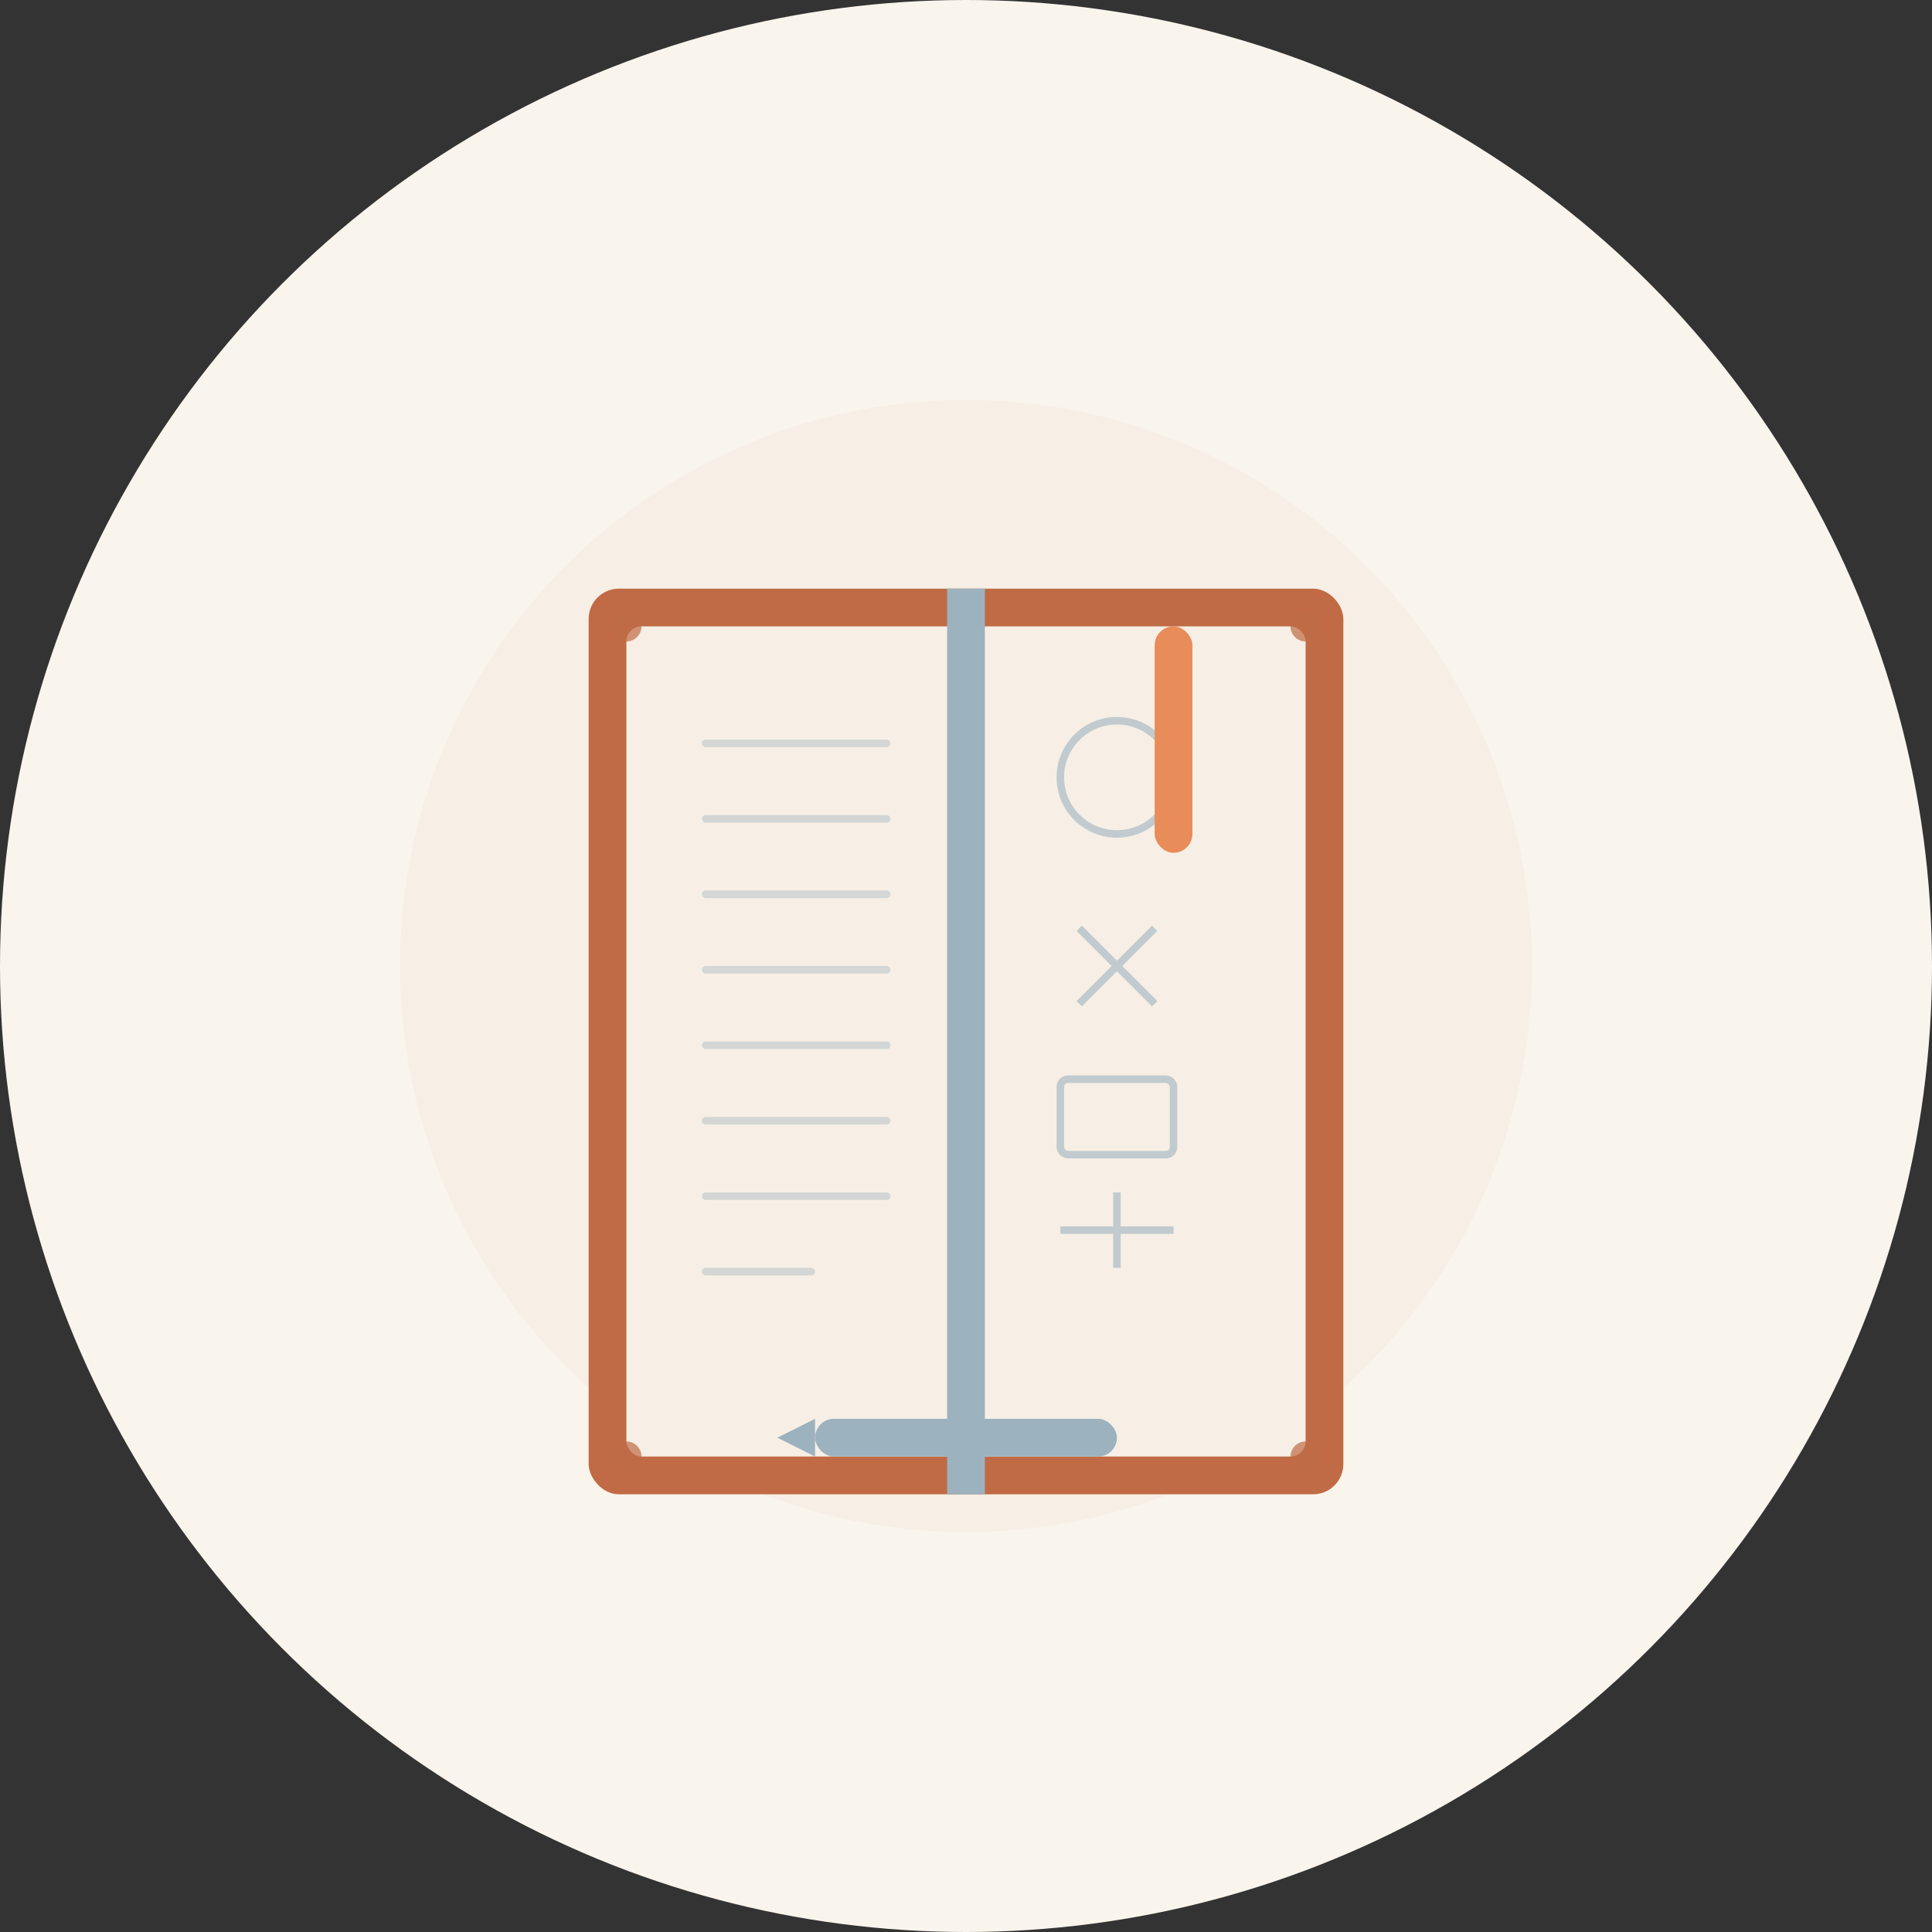 <?xml version="1.0" encoding="UTF-8"?>
<svg width="512" height="512" viewBox="0 0 512 512" fill="none" xmlns="http://www.w3.org/2000/svg">
  <rect x="0" y="0" width="512" height="512" fill="#333333" stroke="none"/>
  <!-- Background -->
  <circle cx="256" cy="256" r="256" fill="#F9F4EC"/>
  
  <!-- Main Circle -->
  <circle cx="256" cy="256" r="150" fill="#F7EFE5"/>
  
  <!-- Journal Outline -->
  <rect x="156" y="156" width="200" height="240" rx="8" fill="#C06B45"/>
  
  <!-- Journal Cover -->
  <rect x="166" y="166" width="180" height="220" rx="4" fill="#F7EFE5"/>
  
  <!-- Journal Binding/Spine -->
  <rect x="251" y="156" width="10" height="240" fill="#9DB2BF"/>
  
  <!-- Journal Left Page Lines -->
  <rect x="186" y="196" width="50" height="2" rx="1" fill="#9DB2BF" fill-opacity="0.4"/>
  <rect x="186" y="216" width="50" height="2" rx="1" fill="#9DB2BF" fill-opacity="0.4"/>
  <rect x="186" y="236" width="50" height="2" rx="1" fill="#9DB2BF" fill-opacity="0.4"/>
  <rect x="186" y="256" width="50" height="2" rx="1" fill="#9DB2BF" fill-opacity="0.4"/>
  <rect x="186" y="276" width="50" height="2" rx="1" fill="#9DB2BF" fill-opacity="0.4"/>
  <rect x="186" y="296" width="50" height="2" rx="1" fill="#9DB2BF" fill-opacity="0.4"/>
  <rect x="186" y="316" width="50" height="2" rx="1" fill="#9DB2BF" fill-opacity="0.4"/>
  <rect x="186" y="336" width="30" height="2" rx="1" fill="#9DB2BF" fill-opacity="0.4"/>
  
  <!-- Journal Right Page Content - Sketches/Doodles -->
  <circle cx="296" cy="206" r="15" stroke="#9DB2BF" stroke-opacity="0.6" stroke-width="2"/>
  <path d="M286 246L306 266M306 246L286 266" stroke="#9DB2BF" stroke-opacity="0.6" stroke-width="2"/>
  <rect x="281" y="286" width="30" height="20" rx="2" stroke="#9DB2BF" stroke-opacity="0.6" stroke-width="2"/>
  <path d="M281 326H311M296 316V336" stroke="#9DB2BF" stroke-opacity="0.6" stroke-width="2"/>
  
  <!-- Journal Bookmark -->
  <rect x="306" y="166" width="10" height="60" rx="5" fill="#E88C59"/>
  
  <!-- Pen -->
  <rect x="216" y="376" width="80" height="10" rx="5" fill="#9DB2BF"/>
  <path d="M216 376L206 381L216 386V376Z" fill="#9DB2BF"/>
  
  <!-- Corners -->
  <circle cx="166" cy="166" r="4" fill="#C06B45" fill-opacity="0.7"/>
  <circle cx="346" cy="166" r="4" fill="#C06B45" fill-opacity="0.7"/>
  <circle cx="166" cy="386" r="4" fill="#C06B45" fill-opacity="0.7"/>
  <circle cx="346" cy="386" r="4" fill="#C06B45" fill-opacity="0.7"/>
</svg>